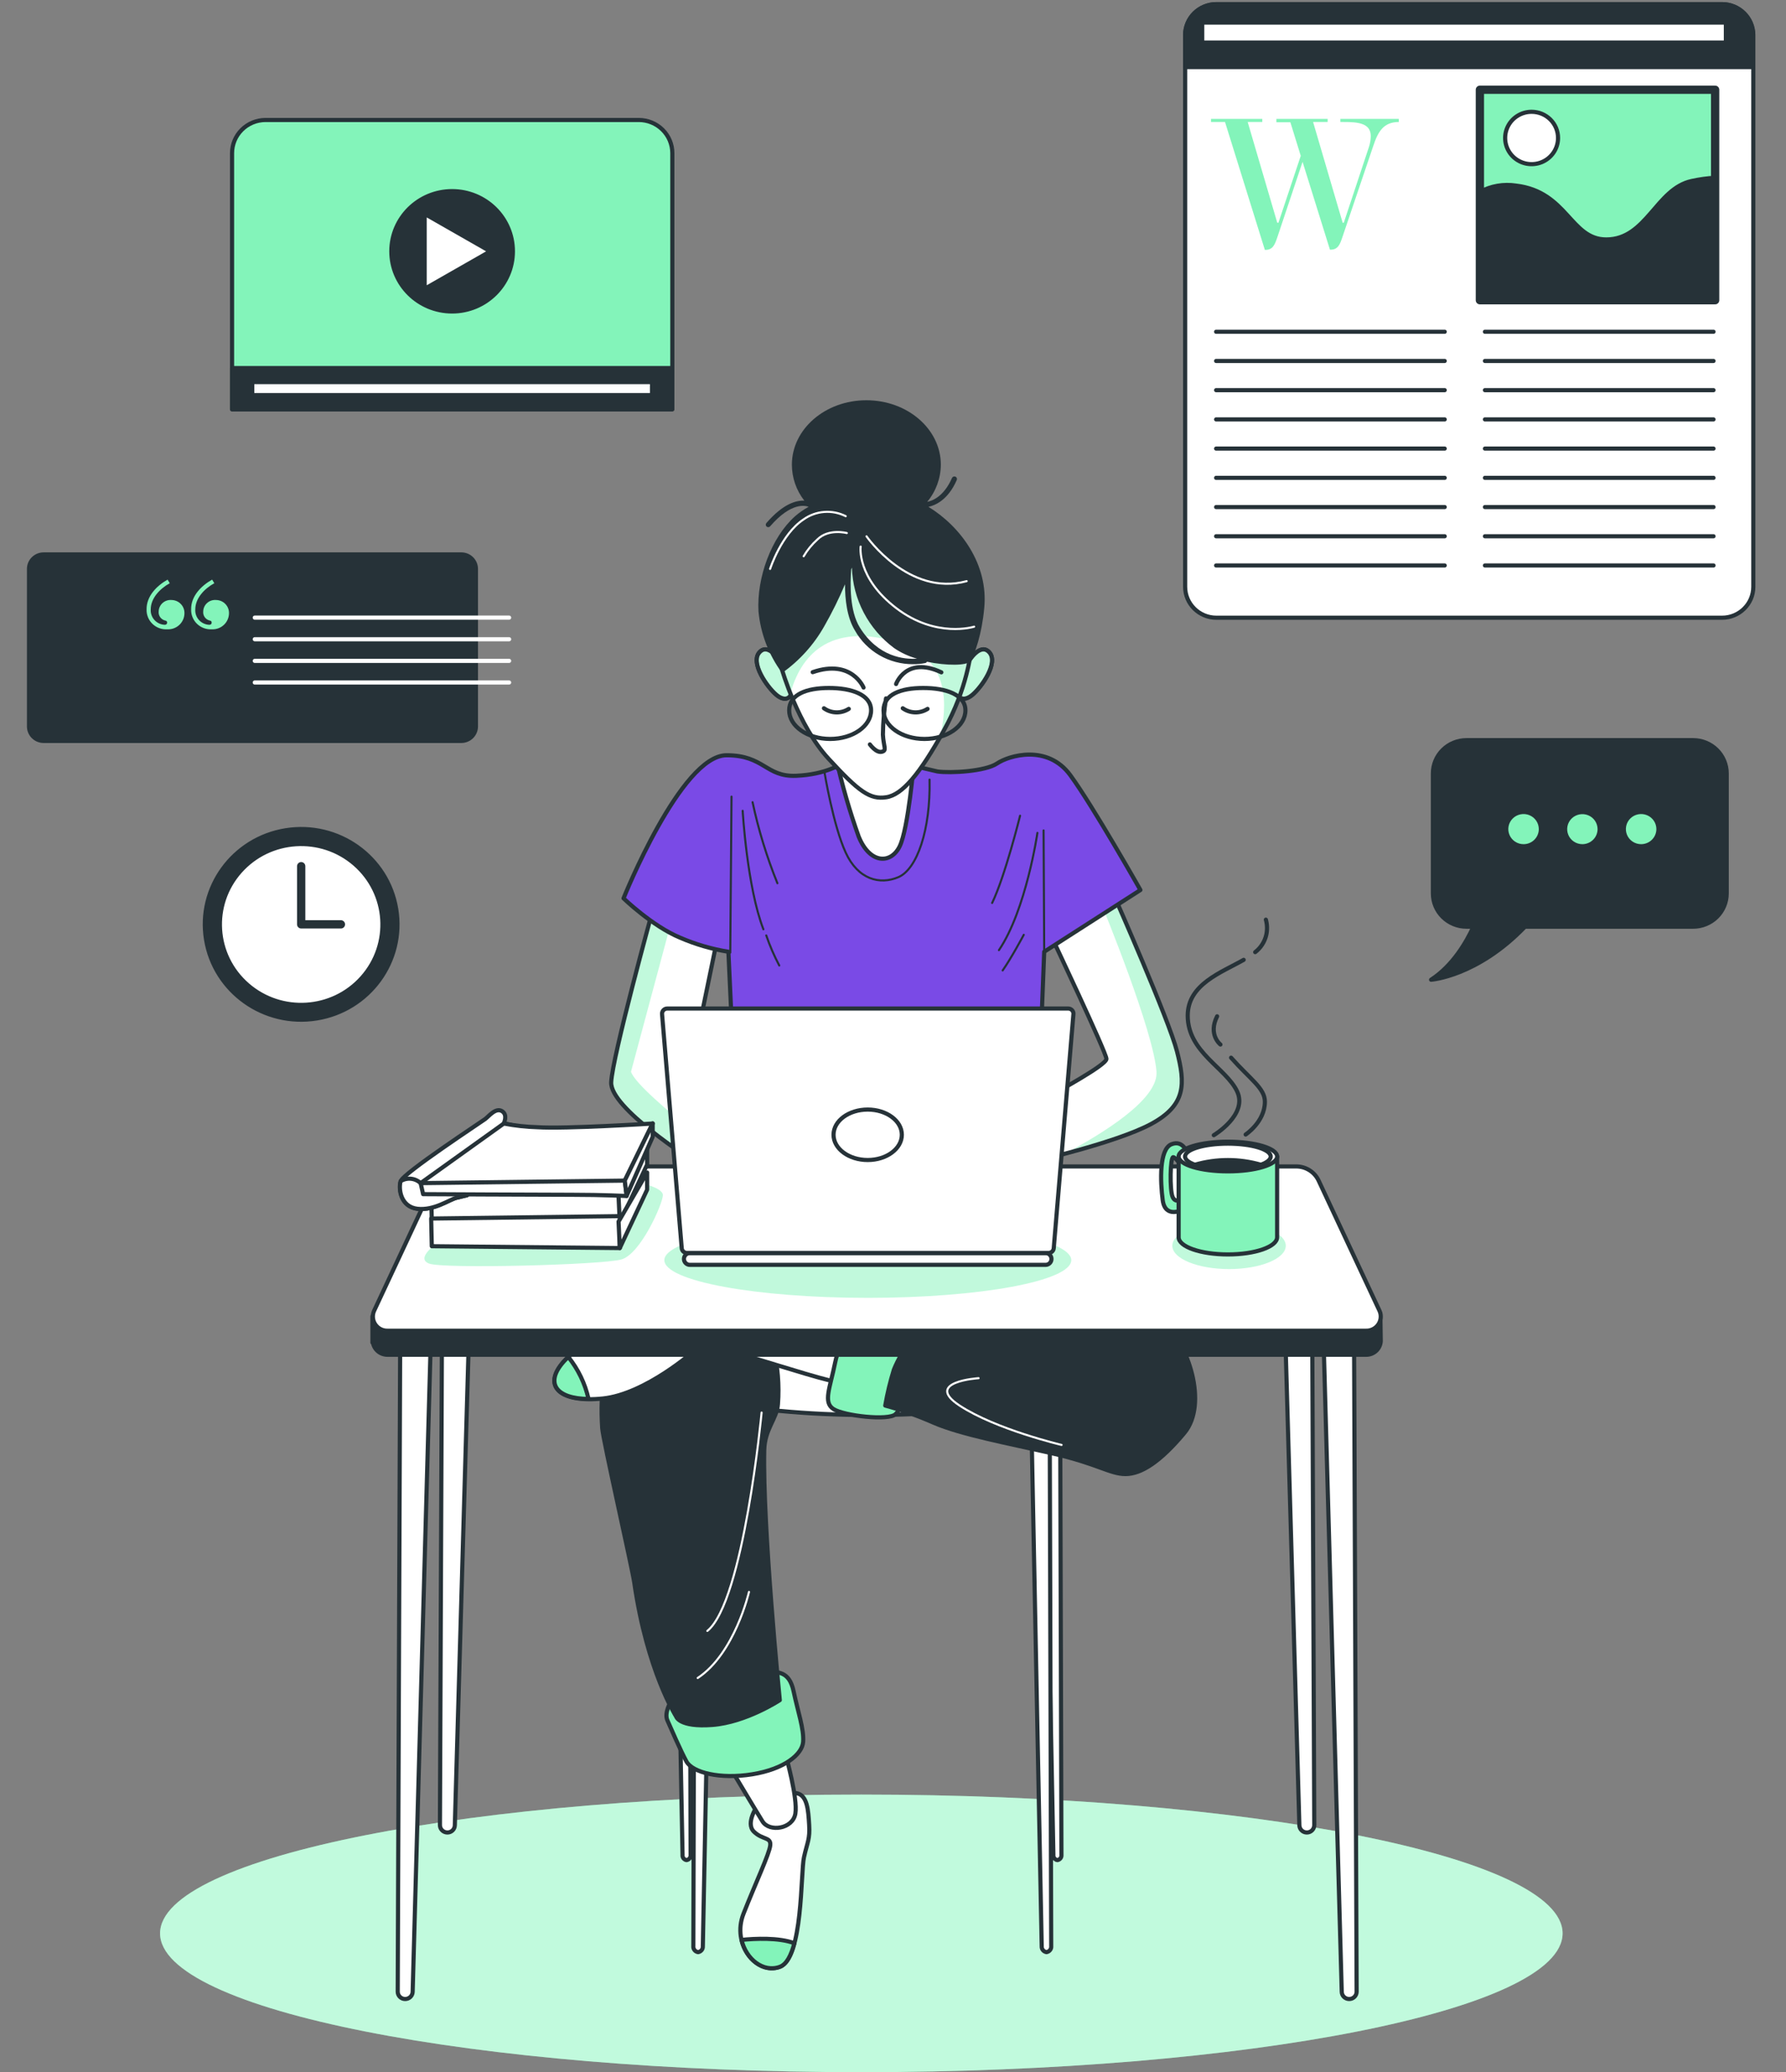 <svg width="431" height="500" viewBox="0 0 431 500" fill="none" xmlns="http://www.w3.org/2000/svg">
<rect x="0" y="0" width="431" height="500" fill="#808080" stroke="none"/>
<path d="M207.857 500.001C301.32 500.001 377.086 485.006 377.086 466.508C377.086 448.011 301.32 433.016 207.857 433.016C114.395 433.016 38.629 448.011 38.629 466.508C38.629 485.006 114.395 500.001 207.857 500.001Z" fill="#83F4BA"/>
<path opacity="0.5" d="M207.857 500.001C301.32 500.001 377.086 485.006 377.086 466.508C377.086 448.011 301.32 433.016 207.857 433.016C114.395 433.016 38.629 448.011 38.629 466.508C38.629 485.006 114.395 500.001 207.857 500.001Z" fill="white"/>
<path d="M415.566 1H293.548C289.379 1 286 4.344 286 8.469V141.585C286 145.709 289.379 149.053 293.548 149.053H415.566C419.734 149.053 423.113 145.709 423.113 141.585V8.469C423.113 4.344 419.734 1 415.566 1Z" fill="white" stroke="#263238" stroke-linecap="round" stroke-linejoin="round"/>
<path d="M293.547 1H415.553C417.545 1 419.455 1.783 420.863 3.177C422.271 4.571 423.062 6.461 423.062 8.432V16.186H286V8.469C285.995 7.487 286.187 6.513 286.564 5.605C286.942 4.697 287.498 3.871 288.2 3.177C288.901 2.482 289.735 1.932 290.653 1.559C291.571 1.185 292.555 0.995 293.547 1Z" fill="#263238" stroke="#263238" stroke-linecap="round" stroke-linejoin="round"/>
<path d="M293.472 80.051H348.642" stroke="#263238" stroke-linecap="round" stroke-linejoin="round"/>
<path d="M293.472 87.098H348.642" stroke="#263238" stroke-linecap="round" stroke-linejoin="round"/>
<path d="M293.472 94.144H348.642" stroke="#263238" stroke-linecap="round" stroke-linejoin="round"/>
<path d="M293.472 101.199H348.642" stroke="#263238" stroke-linecap="round" stroke-linejoin="round"/>
<path d="M293.472 108.242H348.642" stroke="#263238" stroke-linecap="round" stroke-linejoin="round"/>
<path d="M293.472 115.301H348.642" stroke="#263238" stroke-linecap="round" stroke-linejoin="round"/>
<path d="M293.472 122.352H348.642" stroke="#263238" stroke-linecap="round" stroke-linejoin="round"/>
<path d="M293.472 129.395H348.642" stroke="#263238" stroke-linecap="round" stroke-linejoin="round"/>
<path d="M293.472 136.445H348.642" stroke="#263238" stroke-linecap="round" stroke-linejoin="round"/>
<path d="M358.342 80.051H413.512" stroke="#263238" stroke-linecap="round" stroke-linejoin="round"/>
<path d="M358.342 87.098H413.512" stroke="#263238" stroke-linecap="round" stroke-linejoin="round"/>
<path d="M358.342 94.144H413.512" stroke="#263238" stroke-linecap="round" stroke-linejoin="round"/>
<path d="M358.342 101.199H413.512" stroke="#263238" stroke-linecap="round" stroke-linejoin="round"/>
<path d="M358.342 108.242H413.512" stroke="#263238" stroke-linecap="round" stroke-linejoin="round"/>
<path d="M358.342 115.301H413.512" stroke="#263238" stroke-linecap="round" stroke-linejoin="round"/>
<path d="M358.342 122.352H413.512" stroke="#263238" stroke-linecap="round" stroke-linejoin="round"/>
<path d="M358.342 129.395H413.512" stroke="#263238" stroke-linecap="round" stroke-linejoin="round"/>
<path d="M358.342 136.445H413.512" stroke="#263238" stroke-linecap="round" stroke-linejoin="round"/>
<path d="M330.369 35.422C330.641 34.585 330.784 33.712 330.794 32.833C330.794 29.625 327.503 29.439 324.273 29.439H323.46V28.684H337.553V29.439C333.886 29.439 332.547 31.755 331.408 35.186L323.898 57.37C323.335 59.018 322.859 60.244 321.094 60.244H320.944L314.336 39.051L308.19 57.42C307.615 59.067 307.139 60.293 305.374 60.293H305.237L295.624 29.439H292.245V28.684H304.611V29.439H301.094L308.228 53.741H308.516L313.898 37.602L311.395 29.501H308.015V28.684H320.394V29.439H316.877L324.011 53.741H324.286L330.369 35.422Z" fill="#83F4BA"/>
<path d="M413.901 21.656H357.128V72.44H413.901V21.656Z" fill="#83F4BA" stroke="#263238" stroke-width="2" stroke-linecap="round" stroke-linejoin="round"/>
<path d="M413.9 42.891C411.996 42.998 410.104 43.259 408.243 43.671C399.62 45.529 397.367 57.779 387.617 57.779C378.981 57.779 378.242 46.272 365.864 44.786C362.852 44.316 359.769 44.857 357.103 46.322V72.444H413.9V42.891Z" fill="#263238" stroke="#263238" stroke-linecap="round" stroke-linejoin="round"/>
<path d="M375.99 33.281C375.992 34.532 375.62 35.755 374.919 36.795C374.219 37.836 373.222 38.648 372.055 39.127C370.888 39.607 369.604 39.733 368.365 39.49C367.125 39.246 365.987 38.645 365.093 37.76C364.2 36.876 363.592 35.749 363.346 34.523C363.1 33.296 363.227 32.025 363.712 30.87C364.197 29.716 365.017 28.729 366.068 28.036C367.12 27.343 368.356 26.974 369.619 26.977C371.309 26.977 372.929 27.641 374.124 28.823C375.319 30.006 375.99 31.609 375.99 33.281Z" fill="white" stroke="#263238" stroke-linecap="round" stroke-linejoin="round"/>
<path d="M416.491 5.449H290.118V10.268H416.491V5.449Z" fill="white" stroke="#263238" stroke-linecap="round" stroke-linejoin="round"/>
<path d="M408.606 178.594H353.899C351.748 178.594 349.685 179.439 348.164 180.945C346.643 182.45 345.789 184.491 345.789 186.62V215.579C345.789 217.708 346.643 219.749 348.164 221.255C349.685 222.76 351.748 223.606 353.899 223.606H355.576C353.874 227.321 350.57 233.019 345.351 236.401C345.351 236.401 356.452 235.633 368.017 223.606H408.581C410.732 223.606 412.795 222.76 414.316 221.255C415.837 219.749 416.692 217.708 416.692 215.579V186.62C416.692 184.496 415.841 182.458 414.325 180.953C412.809 179.449 410.753 178.6 408.606 178.594Z" fill="#263238" stroke="#263238" stroke-linecap="round" stroke-linejoin="round"/>
<path d="M371.847 200.071C371.849 199.252 371.606 198.45 371.148 197.768C370.689 197.086 370.037 196.554 369.272 196.239C368.508 195.924 367.666 195.842 366.854 196.001C366.042 196.16 365.296 196.554 364.711 197.134C364.125 197.713 363.727 198.451 363.566 199.255C363.405 200.058 363.489 200.891 363.807 201.648C364.125 202.404 364.663 203.05 365.352 203.504C366.041 203.957 366.851 204.198 367.679 204.196C368.784 204.193 369.842 203.757 370.623 202.984C371.404 202.211 371.844 201.164 371.847 200.071Z" fill="#83F4BA" stroke="#263238" stroke-linecap="round" stroke-linejoin="round"/>
<path d="M386.028 200.07C386.028 199.254 385.783 198.457 385.325 197.778C384.867 197.1 384.216 196.571 383.455 196.259C382.693 195.947 381.855 195.865 381.047 196.025C380.238 196.184 379.495 196.577 378.913 197.153C378.33 197.73 377.933 198.465 377.772 199.265C377.611 200.065 377.694 200.895 378.009 201.648C378.325 202.402 378.859 203.046 379.544 203.499C380.23 203.953 381.035 204.195 381.86 204.195C382.964 204.191 384.022 203.756 384.803 202.983C385.584 202.21 386.024 201.163 386.028 200.07Z" fill="#83F4BA" stroke="#263238" stroke-linecap="round" stroke-linejoin="round"/>
<path d="M400.221 200.071C400.223 199.253 399.98 198.451 399.522 197.77C399.064 197.088 398.412 196.555 397.649 196.24C396.885 195.925 396.044 195.842 395.232 196C394.421 196.158 393.675 196.551 393.089 197.129C392.503 197.707 392.103 198.444 391.941 199.247C391.779 200.05 391.861 200.883 392.177 201.639C392.493 202.396 393.029 203.043 393.716 203.498C394.404 203.953 395.213 204.196 396.04 204.196C397.146 204.193 398.205 203.757 398.988 202.985C399.771 202.213 400.214 201.165 400.221 200.071Z" fill="#83F4BA" stroke="#263238" stroke-linecap="round" stroke-linejoin="round"/>
<path d="M64.048 28.953H154.163C156.307 28.953 158.364 29.796 159.88 31.297C161.396 32.797 162.248 34.833 162.248 36.955V98.775H56V36.955C56 34.839 56.847 32.809 58.355 31.31C59.863 29.81 61.91 28.963 64.048 28.953Z" fill="#83F4BA" stroke="#263238" stroke-linecap="round" stroke-linejoin="round"/>
<path d="M162.198 88.809H56V98.742H162.198V88.809Z" fill="#263238" stroke="#263238" stroke-linecap="round" stroke-linejoin="round"/>
<path d="M157.342 92.195H60.869V95.341H157.342V92.195Z" fill="white" stroke="#263238" stroke-linecap="round" stroke-linejoin="round"/>
<path d="M109.105 75.155C117.207 75.155 123.774 68.655 123.774 60.638C123.774 52.62 117.207 46.121 109.105 46.121C101.004 46.121 94.436 52.62 94.436 60.638C94.436 68.655 101.004 75.155 109.105 75.155Z" fill="#263238" stroke="#263238" stroke-linecap="round" stroke-linejoin="round"/>
<path d="M102.484 51.605L118.317 60.648L102.484 69.689V51.605Z" fill="white" stroke="#263238" stroke-linecap="round" stroke-linejoin="round"/>
<path d="M111.321 133.781H10.53C8.58 133.781 7 135.345 7 137.274V175.288C7 177.217 8.58 178.781 10.53 178.781H111.321C113.27 178.781 114.85 177.217 114.85 175.288V137.274C114.85 135.345 113.27 133.781 111.321 133.781Z" fill="#263238" stroke="#263238" stroke-linecap="round" stroke-linejoin="round"/>
<path d="M40.443 139.859L40.968 140.726C38.59 142.039 36.375 144.343 36.375 147.043C36.345 147.507 36.408 147.972 36.562 148.412C36.715 148.851 36.956 149.256 37.269 149.602C37.583 149.948 37.963 150.228 38.388 150.427C38.812 150.626 39.273 150.739 39.742 150.759C40.092 150.759 40.33 150.586 40.33 150.239C40.33 149.892 40.155 149.781 39.804 149.719C39.332 149.592 38.92 149.303 38.643 148.904C38.365 148.505 38.24 148.021 38.29 147.539C38.299 147.154 38.387 146.776 38.549 146.426C38.711 146.076 38.942 145.762 39.23 145.504C39.518 145.245 39.856 145.048 40.224 144.923C40.592 144.798 40.981 144.748 41.369 144.777C41.791 144.778 42.208 144.863 42.596 145.027C42.983 145.191 43.334 145.43 43.627 145.73C43.92 146.03 44.149 146.386 44.301 146.775C44.453 147.165 44.524 147.58 44.51 147.997C44.504 148.521 44.392 149.039 44.179 149.519C43.966 149.999 43.658 150.432 43.272 150.792C42.887 151.151 42.432 151.43 41.935 151.612C41.438 151.794 40.909 151.874 40.38 151.849C39.722 151.891 39.063 151.796 38.445 151.57C37.826 151.344 37.263 150.992 36.791 150.536C36.319 150.081 35.949 149.532 35.705 148.926C35.461 148.321 35.348 147.671 35.374 147.019C35.336 143.885 37.777 141.358 40.443 139.859ZM51.194 139.859L51.72 140.726C49.329 142.039 47.126 144.343 47.126 147.043C47.094 147.508 47.156 147.974 47.309 148.414C47.462 148.854 47.703 149.259 48.017 149.605C48.33 149.952 48.711 150.232 49.137 150.431C49.562 150.629 50.023 150.741 50.493 150.759C50.843 150.759 51.081 150.586 51.081 150.239C51.081 149.892 50.906 149.781 50.556 149.719C50.083 149.592 49.671 149.303 49.394 148.904C49.117 148.505 48.992 148.021 49.041 147.539C49.048 147.154 49.135 146.774 49.296 146.423C49.458 146.073 49.689 145.758 49.978 145.5C50.266 145.241 50.605 145.043 50.973 144.919C51.342 144.795 51.732 144.746 52.12 144.777C52.542 144.778 52.959 144.863 53.347 145.027C53.735 145.191 54.086 145.43 54.378 145.73C54.671 146.03 54.9 146.386 55.052 146.775C55.204 147.165 55.275 147.58 55.262 147.997C55.254 148.521 55.14 149.038 54.926 149.517C54.713 149.996 54.405 150.428 54.02 150.788C53.634 151.147 53.18 151.426 52.684 151.608C52.188 151.791 51.66 151.873 51.131 151.849C50.474 151.89 49.815 151.793 49.198 151.566C48.581 151.339 48.018 150.987 47.546 150.532C47.075 150.077 46.705 149.529 46.46 148.924C46.215 148.319 46.101 147.67 46.125 147.019C46.075 143.885 48.516 141.358 51.194 139.859Z" fill="#83F4BA"/>
<path d="M61.482 149.031H122.86" stroke="white" stroke-linecap="round" stroke-linejoin="round"/>
<path d="M61.482 154.242H122.86" stroke="white" stroke-linecap="round" stroke-linejoin="round"/>
<path d="M61.482 159.465H122.86" stroke="white" stroke-linecap="round" stroke-linejoin="round"/>
<path d="M61.482 164.684H122.86" stroke="white" stroke-linecap="round" stroke-linejoin="round"/>
<path d="M76.416 245.744C89.085 243.697 97.679 231.875 95.611 219.337C93.543 206.8 81.597 198.295 68.928 200.342C56.26 202.388 47.666 214.21 49.734 226.748C51.801 239.285 63.748 247.79 76.416 245.744Z" fill="#263238" stroke="#263238" stroke-linecap="round" stroke-linejoin="round"/>
<path d="M87.415 235.875C94.562 227.821 93.759 215.557 85.62 208.484C77.481 201.41 65.089 202.206 57.942 210.26C50.794 218.314 51.598 230.578 59.736 237.651C67.875 244.725 80.267 243.93 87.415 235.875Z" fill="white" stroke="#263238" stroke-linecap="round" stroke-linejoin="round"/>
<path d="M72.683 209.008V223.041H82.27" stroke="#263238" stroke-width="2" stroke-linecap="round" stroke-linejoin="round"/>
<path d="M253.679 225.866C253.679 225.866 267.008 254.02 267.008 255.507C267.008 256.993 255.18 263.36 252.928 264.697C251.18 265.682 249.379 266.572 247.533 267.36L248.885 280.403C248.885 280.403 269.248 275.808 277.784 271.213C286.32 266.617 286.02 261.427 284.042 253.723C282.065 246.019 268.91 216.242 268.91 216.242L253.679 225.866Z" fill="white"/>
<g style="mix-blend-mode:multiply" opacity="0.5">
<path d="M277.747 271.216C286.283 266.621 285.982 261.431 284.005 253.727C282.027 246.023 268.873 216.246 268.873 216.246L266.745 217.584L266.069 218.822C266.069 218.822 278.347 248.649 279.086 258.582C279.586 265.259 266.007 273.582 257.033 278.339C263.691 276.592 272.753 273.904 277.747 271.216Z" fill="#83F4BA"/>
</g>
<path d="M253.679 225.866C253.679 225.866 267.008 254.02 267.008 255.507C267.008 256.993 255.18 263.36 252.928 264.697C251.18 265.682 249.379 266.572 247.533 267.36L248.885 280.403C248.885 280.403 269.248 275.808 277.784 271.213C286.32 266.617 286.02 261.427 284.042 253.723C282.065 246.019 268.91 216.242 268.91 216.242L253.679 225.866Z" stroke="#263238" stroke-linecap="round" stroke-linejoin="round"/>
<path d="M157.506 219.648C157.506 219.648 147.781 254.912 147.493 261.143C147.205 267.373 166.805 279.66 167.518 280.403C168.232 281.146 166.405 258.975 166.405 258.975L173.05 226.771L157.506 219.648Z" fill="white"/>
<g style="mix-blend-mode:multiply" opacity="0.5">
<path d="M161.962 222.531L161.749 221.577L157.506 219.645C157.506 219.645 147.781 254.908 147.493 261.139C147.206 267.369 166.806 279.656 167.519 280.399C167.807 280.697 167.694 277.377 167.456 273.277C161.624 268.385 153.251 261.498 152.274 258.599" fill="#83F4BA"/>
</g>
<path d="M157.506 219.648C157.506 219.648 147.781 254.912 147.493 261.143C147.205 267.373 166.805 279.66 167.518 280.403C168.232 281.146 166.405 258.975 166.405 258.975L173.05 226.771L157.506 219.648Z" stroke="#263238" stroke-linecap="round" stroke-linejoin="round"/>
<path d="M203.176 184.221C203.176 184.221 199.422 186.897 192.1 187.194C184.778 187.491 184.427 182.239 175.328 182.239C164.302 182.239 150.472 216.76 150.472 216.76C150.472 216.76 157.355 223.436 164.102 226.248C167.833 227.866 171.757 229.01 175.779 229.654L176.83 252.333H251.1L251.989 229.654L275.206 214.753C275.206 214.753 263.816 194.601 258.284 187.045C252.752 179.49 243.453 182.301 240.612 184.221C237.771 186.141 229.347 186.599 226.243 186.153C222.194 185.266 218.192 184.179 214.253 182.896C214.253 182.896 209.472 178.957 203.176 184.221Z" fill="#7A4AE6" stroke="#263238" stroke-linecap="round" stroke-linejoin="round"/>
<path d="M176.53 192.219L176.229 229.861" stroke="#263238" stroke-width="0.5" stroke-linecap="round" stroke-linejoin="round"/>
<path d="M179.221 195.641C179.221 195.641 180.272 214.01 184.227 224.241" stroke="#263238" stroke-width="0.5" stroke-linecap="round" stroke-linejoin="round"/>
<path d="M184.916 225.715C185.77 228.212 186.82 230.639 188.057 232.973" stroke="#263238" stroke-width="0.5" stroke-linecap="round" stroke-linejoin="round"/>
<path d="M181.611 193.562C183.032 200.242 185.038 206.786 187.606 213.12" stroke="#263238" stroke-width="0.5" stroke-linecap="round" stroke-linejoin="round"/>
<path d="M246.168 196.824C246.168 196.824 242.576 211.353 239.422 217.881" stroke="#263238" stroke-width="0.5" stroke-linecap="round" stroke-linejoin="round"/>
<path d="M251.989 229.718L251.838 200.375" stroke="#263238" stroke-width="0.5" stroke-linecap="round" stroke-linejoin="round"/>
<path d="M250.349 200.969C250.349 200.969 247.646 219.548 241.062 229.271" stroke="#263238" stroke-width="0.5" stroke-linecap="round" stroke-linejoin="round"/>
<path d="M247.057 225.562C247.057 225.562 244.054 231.198 241.963 234.159" stroke="#263238" stroke-width="0.5" stroke-linecap="round" stroke-linejoin="round"/>
<path d="M198.984 186.453C198.984 186.453 201.087 199.199 204.078 205.714C207.069 212.229 212.313 213.567 216.807 211.647C221.3 209.727 224.592 200.227 224.316 188.113" stroke="#263238" stroke-width="0.5" stroke-linecap="round" stroke-linejoin="round"/>
<path d="M188.357 159.769C188.357 159.769 185.504 154.889 183.263 157.403C181.023 159.918 185.066 165.702 187.306 167.622C189.546 169.542 191.198 168.365 191.061 166.297C190.923 164.228 188.357 159.769 188.357 159.769Z" fill="#83F4BA" stroke="#263238" stroke-linecap="round" stroke-linejoin="round"/>
<path opacity="0.5" d="M188.357 159.769C188.357 159.769 185.504 154.889 183.263 157.403C181.023 159.918 185.066 165.702 187.306 167.622C189.546 169.542 191.198 168.365 191.061 166.297C190.923 164.228 188.357 159.769 188.357 159.769Z" fill="white"/>
<path d="M188.357 159.769C188.357 159.769 185.504 154.889 183.263 157.403C181.023 159.918 185.066 165.702 187.306 167.622C189.546 169.542 191.198 168.365 191.061 166.297C190.923 164.228 188.357 159.769 188.357 159.769Z" stroke="#263238" stroke-linecap="round" stroke-linejoin="round"/>
<path d="M233.653 159.769C233.653 159.769 236.494 154.889 238.747 157.403C241 159.918 236.945 165.702 234.704 167.622C232.464 169.542 230.799 168.365 230.949 166.297C231.1 164.228 233.653 159.769 233.653 159.769Z" fill="#83F4BA" stroke="#263238" stroke-linecap="round" stroke-linejoin="round"/>
<path opacity="0.5" d="M233.653 159.769C233.653 159.769 236.494 154.889 238.747 157.403C241 159.918 236.945 165.702 234.704 167.622C232.464 169.542 230.799 168.365 230.949 166.297C231.1 164.228 233.653 159.769 233.653 159.769Z" fill="white"/>
<path d="M233.653 159.769C233.653 159.769 236.494 154.889 238.747 157.403C241 159.918 236.945 165.702 234.704 167.622C232.464 169.542 230.799 168.365 230.949 166.297C231.1 164.228 233.653 159.769 233.653 159.769Z" stroke="#263238" stroke-linecap="round" stroke-linejoin="round"/>
<path d="M201.825 183.195C203.238 189.52 205.04 195.754 207.219 201.861C209.923 208.525 215.004 208.525 217.107 204.227C219.209 199.929 220.549 183.914 220.549 183.914C220.549 183.914 206.468 185.858 201.825 183.195Z" fill="white" stroke="#263238" stroke-linecap="round" stroke-linejoin="round"/>
<path d="M188.658 161.409C188.658 161.409 192.551 175.034 199.922 183.048C207.294 191.062 209.935 192.957 213.853 192.375C217.77 191.793 221.938 186.752 227.77 176.273C233.603 165.794 234.028 157.755 234.517 157.012C235.005 156.269 233.265 141.455 224.929 135.076C216.594 128.697 207.257 125.898 199.172 132.859C191.086 139.82 185.955 151.178 188.658 161.409Z" fill="white"/>
<g style="mix-blend-mode:multiply" opacity="0.5">
<path d="M224.891 135.029C216.506 128.663 207.219 125.851 199.133 132.812C191.048 139.773 185.954 151.181 188.658 161.412C188.658 161.412 189.396 164.038 190.86 167.605C190.856 167.149 190.919 166.694 191.048 166.255C192.838 160.644 198.12 149.782 215.892 154.761C230.01 158.7 228.283 170.987 226.969 177.539L227.732 176.177C233.577 165.661 233.99 157.659 234.478 156.916C234.967 156.173 233.277 141.408 224.891 135.029Z" fill="#83F4BA"/>
</g>
<path d="M188.658 161.409C188.658 161.409 192.551 175.034 199.922 183.048C207.294 191.062 209.935 192.957 213.853 192.375C217.77 191.793 221.938 186.752 227.77 176.273C233.603 165.794 234.028 157.755 234.517 157.012C235.005 156.269 233.265 141.455 224.929 135.076C216.594 128.697 207.257 125.898 199.172 132.859C191.086 139.82 185.955 151.178 188.658 161.409Z" stroke="#263238" stroke-linecap="round" stroke-linejoin="round"/>
<path d="M213.815 168.512C213.351 171.405 213.1 174.327 213.064 177.256C213.214 180.217 214.115 181.109 212.763 181.406C211.412 181.703 209.922 179.622 209.922 179.622" stroke="#263238" stroke-linecap="round" stroke-linejoin="round"/>
<path d="M198.833 170.898C199.701 171.519 200.737 171.865 201.807 171.891C202.877 171.918 203.93 171.623 204.828 171.047" stroke="#263238" stroke-linecap="round" stroke-linejoin="round"/>
<path d="M217.858 170.898C218.724 171.518 219.758 171.863 220.826 171.89C221.894 171.916 222.945 171.622 223.841 171.047" stroke="#263238" stroke-linecap="round" stroke-linejoin="round"/>
<path d="M208.396 165.907C208.396 165.907 205.542 158.933 196.118 162.191" stroke="#263238" stroke-linecap="round" stroke-linejoin="round"/>
<path d="M216.243 165.054C216.243 165.054 218.634 158.229 227.17 162.23" stroke="#263238" stroke-linecap="round" stroke-linejoin="round"/>
<path d="M210.21 171.404C210.21 175.219 205.792 178.304 200.335 178.304C194.878 178.304 190.447 175.219 190.447 171.404C190.447 167.589 194.578 166.004 200.035 166.004C205.491 166.004 210.21 167.602 210.21 171.404Z" stroke="#263238" stroke-linecap="round" stroke-linejoin="round"/>
<path d="M232.977 171.404C232.977 175.219 228.546 178.304 223.089 178.304C217.632 178.304 213.214 175.219 213.214 171.404C213.214 167.589 217.332 166.004 222.789 166.004C228.246 166.004 232.977 167.602 232.977 171.404Z" stroke="#263238" stroke-linecap="round" stroke-linejoin="round"/>
<path d="M106.779 290.227L106.166 440.386C106.166 440.859 106.355 441.312 106.693 441.647C107.031 441.981 107.49 442.169 107.968 442.169C108.434 442.17 108.882 441.99 109.216 441.668C109.55 441.347 109.745 440.909 109.758 440.448L114.088 290.437L106.779 290.227Z" fill="white" stroke="#263238" stroke-linecap="round" stroke-linejoin="round"/>
<path d="M96.565 325.328L95.977 480.566C95.975 480.8 96.021 481.033 96.111 481.25C96.201 481.467 96.334 481.665 96.501 481.831C96.669 481.996 96.868 482.128 97.088 482.217C97.307 482.306 97.542 482.351 97.779 482.349C98.245 482.35 98.692 482.172 99.028 481.853C99.364 481.535 99.562 481.1 99.582 480.64L103.9 325.526L96.565 325.328Z" fill="white" stroke="#263238" stroke-linecap="round" stroke-linejoin="round"/>
<path d="M316.546 290.227L317.159 440.386C317.161 440.619 317.116 440.851 317.027 441.067C316.937 441.284 316.806 441.48 316.639 441.646C316.473 441.812 316.275 441.944 316.057 442.033C315.839 442.123 315.605 442.169 315.369 442.169C314.902 442.17 314.453 441.99 314.117 441.669C313.78 441.348 313.583 440.91 313.567 440.448L309.249 290.437L316.546 290.227Z" fill="white" stroke="#263238" stroke-linecap="round" stroke-linejoin="round"/>
<path d="M326.772 325.328L327.385 480.566C327.387 480.8 327.341 481.033 327.251 481.25C327.161 481.467 327.029 481.665 326.861 481.831C326.693 481.996 326.494 482.128 326.274 482.217C326.055 482.306 325.82 482.351 325.583 482.349C325.119 482.35 324.673 482.171 324.339 481.853C324.005 481.534 323.809 481.099 323.793 480.64L319.462 325.526L326.772 325.328Z" fill="white" stroke="#263238" stroke-linecap="round" stroke-linejoin="round"/>
<path d="M167.681 331.777L167.318 469.563C167.279 469.906 167.375 470.252 167.588 470.527C167.8 470.802 168.112 470.984 168.457 471.037C168.795 470.99 169.102 470.818 169.315 470.556C169.529 470.294 169.634 469.961 169.609 469.624L172.325 331.938L167.681 331.777Z" fill="white" stroke="#263238" stroke-linecap="round" stroke-linejoin="round"/>
<path d="M255.806 327.344L256.144 447.59C256.173 447.881 256.088 448.172 255.906 448.402C255.724 448.633 255.46 448.786 255.168 448.829C254.877 448.786 254.613 448.632 254.434 448.401C254.254 448.171 254.172 447.88 254.204 447.59L251.889 327.443L255.806 327.344Z" fill="white" stroke="#263238" stroke-linecap="round" stroke-linejoin="round"/>
<path d="M166.317 327.344L166.655 447.59C166.684 447.881 166.599 448.172 166.417 448.402C166.235 448.633 165.971 448.786 165.679 448.829C165.387 448.786 165.124 448.632 164.944 448.401C164.765 448.171 164.682 447.88 164.715 447.59L162.399 327.443L166.317 327.344Z" fill="white" stroke="#263238" stroke-linecap="round" stroke-linejoin="round"/>
<path d="M253.29 331.777L253.678 469.563C253.717 469.906 253.621 470.252 253.408 470.527C253.196 470.802 252.884 470.984 252.539 471.037C252.203 470.987 251.898 470.815 251.684 470.553C251.471 470.292 251.365 469.96 251.387 469.624L248.671 331.938L253.29 331.777Z" fill="white" stroke="#263238" stroke-linecap="round" stroke-linejoin="round"/>
<path d="M209.872 341.432C240.632 341.432 265.568 335.792 265.568 328.835C265.568 321.878 240.632 316.238 209.872 316.238C179.112 316.238 154.176 321.878 154.176 328.835C154.176 335.792 179.112 341.432 209.872 341.432Z" fill="white" stroke="#263238" stroke-linecap="round" stroke-linejoin="round"/>
<path d="M182.75 435.765C182.75 435.765 179.834 439.902 181.924 441.958C184.014 444.014 186.092 443.197 185.879 445.265C185.666 447.334 182.337 454.345 179.421 461.776C176.505 469.208 182.55 476.64 188.182 474.584C193.814 472.528 193.189 451.867 194.015 448.151C194.841 444.435 195.479 443.816 195.266 440.311C195.053 436.806 194.853 433.09 192.137 432.668C189.421 432.247 184.002 434.328 182.75 435.765Z" fill="white" stroke="#263238" stroke-linecap="round" stroke-linejoin="round"/>
<path d="M191.7 468.889C187.945 467.477 182.187 467.761 178.946 468.083C180.035 472.753 184.203 476.035 188.183 474.586C189.847 473.979 190.936 471.775 191.7 468.889Z" fill="#83F4BA" stroke="#263238" stroke-linecap="round" stroke-linejoin="round"/>
<path d="M176.292 426.686C176.292 426.686 182.337 436.806 184.002 439.481C185.666 442.157 191.311 441.339 191.937 437.624C192.563 433.908 189.634 423.59 189.634 423.59L177.118 426.686H176.292Z" fill="white" stroke="#263238" stroke-linecap="round" stroke-linejoin="round"/>
<path d="M161.899 410.578C161.899 410.578 160.222 413.266 161.06 415.124C161.899 416.982 164.189 422.345 165.654 425.033C167.118 427.721 173.789 429.368 181.499 428.129C189.209 426.891 193.602 423.373 193.815 420.276C194.028 417.18 192.563 413.055 191.512 408.101C190.46 403.146 187.757 403.357 184.002 403.357C180.247 403.357 165.028 407.692 161.899 410.578Z" fill="#83F4BA" stroke="#263238" stroke-linecap="round" stroke-linejoin="round"/>
<path d="M184.428 349.888C184.54 344.809 187.506 342.307 187.732 338.827C188.085 334.225 187.7 329.598 186.593 325.115L180.886 317.398C164.465 317.609 152.7 317.882 152.512 317.943C151.886 318.142 151.46 321.659 151.047 324.545C151.047 324.545 144.076 325.425 145.328 344.624C145.503 347.299 152.537 378.252 153.05 381.782C156.179 403.347 163.15 414.148 163.15 414.148C163.15 414.148 163.776 416.836 171.912 416.216C180.047 415.597 188.182 410.234 188.182 410.234C188.182 410.234 184.002 368.257 184.428 349.888Z" fill="#263238" stroke="#263238" stroke-linecap="round" stroke-linejoin="round"/>
<path d="M149.921 321.399C149.921 321.399 141.298 322.637 136.016 328.608C130.734 334.578 135.215 338.517 145.478 337.451C155.741 336.386 167.581 325.994 168.082 325.437C168.582 324.879 157.381 317.819 149.921 321.399Z" fill="white" stroke="#263238" stroke-linecap="round" stroke-linejoin="round"/>
<path d="M165.228 325.111C170.722 325.391 176.173 326.221 181.499 327.589C188.595 329.657 201.111 333.782 204.027 333.782C206.944 333.782 206.117 323.043 206.117 320.987C206.117 318.931 168.57 317.68 163.976 317.68C159.383 317.68 165.228 325.111 165.228 325.111Z" fill="white" stroke="#263238" stroke-linecap="round" stroke-linejoin="round"/>
<path d="M206.117 320.995C206.117 320.995 202.776 322.643 201.524 328.836C200.272 335.029 198.608 338.336 201.111 339.984C203.614 341.631 214.466 342.87 216.13 341.222C217.795 339.575 222.388 331.313 223.227 325.95C224.065 320.587 206.117 320.995 206.117 320.995Z" fill="#83F4BA" stroke="#263238" stroke-linecap="round" stroke-linejoin="round"/>
<path d="M220.298 323.054C218.358 325.257 216.809 327.77 215.718 330.486C214.833 333.328 214.135 336.225 213.627 339.156C217.621 340.239 221.524 341.622 225.305 343.293C231.988 346.179 243.253 348.248 254.092 350.725C264.93 353.202 267.859 355.68 271.614 355.68C275.369 355.68 279.962 352.781 285.807 345.771C291.652 338.76 286.633 323.884 280.801 319.338C274.968 314.792 243.666 311.089 239.498 312.328C235.33 313.566 220.298 323.054 220.298 323.054Z" fill="#263238" stroke="#263238" stroke-linecap="round" stroke-linejoin="round"/>
<path d="M142.023 337.566C141.199 333.861 139.529 330.391 137.142 327.422C136.754 327.781 136.378 328.153 136.015 328.561C131.372 333.788 134.276 337.504 142.023 337.566Z" fill="#83F4BA" stroke="#263238" stroke-linecap="round" stroke-linejoin="round"/>
<path d="M183.789 340.84C183.789 340.84 179.483 386.434 170.697 393.531" stroke="white" stroke-width="0.5" stroke-linecap="round" stroke-linejoin="round"/>
<path d="M180.748 384.117C180.748 384.117 177.331 398.981 168.37 404.889" stroke="white" stroke-width="0.5" stroke-linecap="round" stroke-linejoin="round"/>
<path d="M236.156 332.547C236.156 332.547 222.801 333.377 231.562 339.149C240.323 344.921 256.181 348.649 256.181 348.649" stroke="white" stroke-width="0.5" stroke-linecap="round" stroke-linejoin="round"/>
<path d="M333.105 316.927L328.599 312.914L318.186 290.619C317.692 289.605 316.916 288.75 315.95 288.156C314.984 287.562 313.866 287.252 312.729 287.262H110.471C109.331 287.249 108.211 287.558 107.242 288.153C106.273 288.747 105.496 289.603 105.001 290.619L92.022 318.389L89.882 317.609V323.963L89.982 323.888C90.109 324.736 90.544 325.509 91.205 326.063C91.866 326.617 92.708 326.914 93.574 326.898H329.613C330.525 326.919 331.409 326.588 332.079 325.976C332.749 325.363 333.153 324.517 333.205 323.616L333.105 316.927Z" fill="#263238" stroke="#263238" stroke-linecap="round" stroke-linejoin="round"/>
<path d="M329.612 321.09H93.573C92.989 321.113 92.408 320.989 91.885 320.729C91.363 320.469 90.915 320.082 90.585 319.604C90.255 319.126 90.053 318.573 89.997 317.997C89.942 317.42 90.036 316.84 90.269 316.309L105.001 284.81C105.493 283.792 106.27 282.935 107.239 282.34C108.208 281.745 109.33 281.438 110.47 281.454H312.728C313.866 281.44 314.985 281.749 315.952 282.344C316.919 282.938 317.694 283.794 318.185 284.81L332.916 316.309C333.15 316.84 333.244 317.42 333.188 317.997C333.133 318.573 332.931 319.126 332.601 319.604C332.27 320.082 331.823 320.469 331.3 320.729C330.778 320.989 330.197 321.113 329.612 321.09Z" fill="white" stroke="#263238" stroke-linecap="round" stroke-linejoin="round"/>
<g style="mix-blend-mode:multiply" opacity="0.5">
<path d="M105.527 299.935C105.527 299.935 100.183 303.564 103.524 304.889C106.866 306.215 145.278 305.224 149.959 303.898C154.64 302.573 159.971 290.348 159.971 288.366C159.971 286.384 153.238 284.96 150.76 284.848C148.282 284.737 115.54 286.706 115.54 286.706L105.527 299.935Z" fill="#83F4BA"/>
</g>
<g style="mix-blend-mode:multiply" opacity="0.5">
<path d="M296.596 306.219C304.158 306.219 310.288 303.702 310.288 300.596C310.288 297.49 304.158 294.973 296.596 294.973C289.034 294.973 282.903 297.49 282.903 300.596C282.903 303.702 289.034 306.219 296.596 306.219Z" fill="#83F4BA"/>
</g>
<g style="mix-blend-mode:multiply" opacity="0.5">
<path d="M209.422 313.164C236.539 313.164 258.522 309.093 258.522 304.072C258.522 299.051 236.539 294.98 209.422 294.98C182.305 294.98 160.322 299.051 160.322 304.072C160.322 309.093 182.305 313.164 209.422 313.164Z" fill="#83F4BA"/>
</g>
<path d="M286.583 278.472C286.583 278.472 285.681 274.918 282.69 276.107C279.699 277.296 279.999 285.149 280.587 289.595C281.176 294.042 285.231 291.961 285.231 291.961V289.298C285.231 289.298 283.741 290.475 282.99 288.852C282.24 287.23 282.39 279.067 283.141 279.216C283.892 279.364 285.381 281.879 285.381 281.879C285.381 281.879 285.832 281.594 286.583 278.472Z" fill="#83F4BA" stroke="#263238" stroke-linecap="round" stroke-linejoin="round"/>
<path d="M284.43 279.066V298.538C284.43 300.829 289.749 302.687 296.32 302.687C302.891 302.687 308.197 300.829 308.197 298.538V279.066H284.43Z" fill="#83F4BA" stroke="#263238" stroke-linecap="round" stroke-linejoin="round"/>
<path d="M308.197 279.064C308.197 281.046 302.878 282.644 296.32 282.644C289.761 282.644 284.43 281.046 284.43 279.064C284.43 277.082 289.749 275.484 296.32 275.484C302.891 275.484 308.197 277.095 308.197 279.064Z" fill="white" stroke="#263238" stroke-linecap="round" stroke-linejoin="round"/>
<path d="M306.646 279.062C306.646 280.784 302.015 282.171 296.32 282.171C290.625 282.171 285.982 280.784 285.982 279.062C285.982 277.34 290.613 275.953 296.32 275.953C302.027 275.953 306.646 277.34 306.646 279.062Z" fill="white" stroke="#263238" stroke-linecap="round" stroke-linejoin="round"/>
<path d="M288.348 281.045C293.55 282.547 299.078 282.547 304.28 281.045C299.078 279.542 293.55 279.542 288.348 281.045Z" fill="#263238" stroke="#263238" stroke-linecap="round" stroke-linejoin="round"/>
<path d="M104.05 287.962L104.2 294.626L149.571 295.071V287.367L104.05 287.962Z" fill="white" stroke="#263238" stroke-linecap="round" stroke-linejoin="round"/>
<path d="M149.57 295.068L156.166 280.997V276.848L149.27 288.701L149.57 295.068Z" fill="white" stroke="#263238" stroke-linecap="round" stroke-linejoin="round"/>
<path d="M104.05 294.027L104.2 300.704L149.571 301.15V293.445L104.05 294.027Z" fill="white" stroke="#263238" stroke-linecap="round" stroke-linejoin="round"/>
<path d="M149.57 301.151L156.166 287.067V282.918L149.27 294.772L149.57 301.151Z" fill="white" stroke="#263238" stroke-linecap="round" stroke-linejoin="round"/>
<path d="M121.572 271.062C121.572 271.062 122.623 268.993 121.122 268.101C119.62 267.21 117.98 269.34 117.079 270.021C116.178 270.703 97.316 283.064 96.715 284.996C96.115 286.929 96.715 291.19 100.758 291.66C104.801 292.131 108.393 289.443 110.195 288.997C111.997 288.551 112.698 288.403 112.698 288.403L125.127 271.805L121.572 271.062Z" fill="white" stroke="#263238" stroke-linecap="round" stroke-linejoin="round"/>
<path d="M100.758 291.679C104.801 292.125 108.393 289.462 110.195 289.016C111.998 288.57 112.699 288.421 112.699 288.421L113.149 287.814L101.472 285.461C100.837 284.869 100.021 284.504 99.152 284.423C98.284 284.342 97.413 284.551 96.678 285.015C96.115 286.923 96.716 291.221 100.758 291.679Z" fill="white" stroke="#263238" stroke-linecap="round" stroke-linejoin="round"/>
<path d="M101.509 285.478H136.554C147.493 285.478 150.785 284.884 150.785 284.884L157.518 271.098C157.518 271.098 136.241 272.435 129.67 271.989C126.955 271.912 124.251 271.614 121.585 271.098L101.509 285.478Z" fill="white" stroke="#263238" stroke-linecap="round" stroke-linejoin="round"/>
<path d="M101.509 285.482L102.11 288.145C102.11 288.145 130.559 288.294 138.043 288.294C145.528 288.294 151.223 288.591 151.223 288.591L150.772 284.875L101.509 285.482Z" fill="white" stroke="#263238" stroke-linecap="round" stroke-linejoin="round"/>
<path d="M151.223 288.552L157.506 274.32V271.062L150.772 284.848L151.223 288.552Z" fill="white" stroke="#263238" stroke-linecap="round" stroke-linejoin="round"/>
<path d="M252.302 305.204H166.505C166.315 305.206 166.126 305.17 165.95 305.1C165.774 305.029 165.614 304.924 165.479 304.792C165.344 304.659 165.237 304.502 165.163 304.328C165.09 304.154 165.053 303.968 165.053 303.78C165.053 303.592 165.09 303.406 165.163 303.232C165.237 303.058 165.344 302.901 165.479 302.768C165.614 302.636 165.774 302.531 165.95 302.46C166.126 302.39 166.315 302.354 166.505 302.356H252.302C252.491 302.354 252.679 302.39 252.854 302.461C253.03 302.532 253.189 302.636 253.323 302.769C253.457 302.902 253.563 303.059 253.635 303.233C253.706 303.406 253.743 303.592 253.741 303.78C253.743 303.967 253.706 304.153 253.635 304.327C253.563 304.501 253.457 304.658 253.323 304.791C253.189 304.923 253.03 305.028 252.854 305.099C252.679 305.17 252.491 305.206 252.302 305.204Z" fill="white" stroke="#263238" stroke-linecap="round" stroke-linejoin="round"/>
<path d="M253.028 302.327H165.766C165.447 302.327 165.14 302.207 164.907 301.991C164.674 301.774 164.534 301.478 164.515 301.162L159.771 244.743C159.75 244.568 159.766 244.391 159.82 244.223C159.873 244.055 159.962 243.9 160.08 243.769C160.199 243.638 160.344 243.533 160.506 243.462C160.669 243.39 160.845 243.354 161.023 243.356H257.784C257.962 243.354 258.138 243.39 258.3 243.462C258.463 243.533 258.608 243.638 258.726 243.769C258.845 243.9 258.934 244.055 258.987 244.223C259.04 244.391 259.057 244.568 259.035 244.743L254.292 301.162C254.273 301.48 254.131 301.778 253.895 301.995C253.66 302.212 253.349 302.33 253.028 302.327Z" fill="white" stroke="#263238" stroke-linecap="round" stroke-linejoin="round"/>
<path d="M217.632 273.812C217.632 277.181 213.94 279.906 209.397 279.906C204.854 279.906 201.149 277.181 201.149 273.812C201.149 270.443 204.841 267.73 209.397 267.73C213.953 267.73 217.632 270.455 217.632 273.812Z" fill="white" stroke="#263238" stroke-linecap="round" stroke-linejoin="round"/>
<path d="M302.904 229.747C304.242 228.713 305.183 227.258 305.57 225.622C305.851 224.395 305.821 223.119 305.482 221.906" stroke="#263238" stroke-linecap="round" stroke-linejoin="round"/>
<path d="M292.916 273.913C292.916 273.913 301.239 268.959 298.523 263.298C295.807 257.638 286.621 253.885 286.621 245.065C286.621 237.46 294.794 234.649 300.125 231.602" stroke="#263238" stroke-linecap="round" stroke-linejoin="round"/>
<path d="M300.601 273.753C300.601 273.753 305.244 270.694 305.244 265.838C305.244 262.581 301.727 260.45 297.084 255.211" stroke="#263238" stroke-linecap="round" stroke-linejoin="round"/>
<path d="M294.518 252.039C294.518 252.039 291.477 249.673 293.717 245.227" stroke="#263238" stroke-linecap="round" stroke-linejoin="round"/>
<path d="M224.053 122.292C225.542 121.982 228.734 120.769 230.887 115.826C230.92 115.752 230.938 115.671 230.939 115.589C230.941 115.508 230.926 115.427 230.896 115.351C230.866 115.275 230.821 115.205 230.763 115.147C230.706 115.088 230.637 115.041 230.561 115.009C230.408 114.946 230.237 114.944 230.082 115.005C229.928 115.065 229.804 115.182 229.735 115.331C227.758 119.864 224.929 120.868 223.753 121.091C225.858 118.569 227.021 115.406 227.044 112.135C227.044 103.539 218.997 96.578 209.071 96.578C199.146 96.578 191.098 103.539 191.098 112.135C191.105 115.274 192.161 118.323 194.102 120.806C192.212 120.707 189.021 121.499 184.978 126.169C184.863 126.287 184.798 126.445 184.798 126.609C184.798 126.773 184.863 126.931 184.978 127.048C185.094 127.144 185.24 127.196 185.391 127.197C185.482 127.197 185.572 127.177 185.654 127.139C185.737 127.1 185.809 127.044 185.867 126.974C191.036 121.016 194.453 122.02 195.141 122.292C193.972 122.928 192.877 123.688 191.874 124.559C186.105 129.699 182.588 139.422 183.038 147.523C183.545 152.896 185.513 158.032 188.733 162.387C192.924 159.418 196.399 155.569 198.908 151.115C200.779 147.843 202.451 144.464 203.915 140.995C203.915 144.625 204.39 149.009 206.318 152.143C207.708 154.618 209.745 156.678 212.216 158.108C214.686 159.537 217.499 160.283 220.361 160.268C221.349 160.283 222.336 160.187 223.302 159.984C223.387 159.963 223.467 159.924 223.536 159.871C223.605 159.817 223.661 159.75 223.703 159.674C228.534 160.69 233.34 160.603 234.078 159.587C235.267 157.965 236.957 152.899 237.52 146.705C238.547 136.202 231.863 127.086 224.053 122.292ZM207.482 151.388C205.054 147.461 205.129 141.057 205.417 137.379L205.579 136.957C205.695 140.741 206.67 144.45 208.431 147.81C210.192 151.17 212.696 154.095 215.755 156.367C217.445 157.523 219.319 158.39 221.3 158.931C218.233 159.141 211.925 158.559 207.482 151.388Z" fill="#263238"/>
<path d="M207.695 131.891C207.695 131.891 206.668 139.397 216.306 146.754C225.943 154.112 235.08 151.213 235.08 151.213" stroke="white" stroke-width="0.5" stroke-linecap="round" stroke-linejoin="round"/>
<path d="M209.109 129.414C209.109 129.414 219.259 144.042 233.277 140.227" stroke="white" stroke-width="0.5" stroke-linecap="round" stroke-linejoin="round"/>
<path d="M204.09 124.551C202.489 123.747 200.696 123.393 198.906 123.528C197.116 123.664 195.398 124.283 193.939 125.319C188.545 128.874 185.841 137.272 185.841 137.272" stroke="white" stroke-width="0.5" stroke-linecap="round" stroke-linejoin="round"/>
<path d="M204.353 128.622C204.353 128.622 199.985 127.47 197.282 130.145C195.964 131.327 194.837 132.701 193.94 134.22" stroke="white" stroke-width="0.5" stroke-linecap="round" stroke-linejoin="round"/>
</svg>

